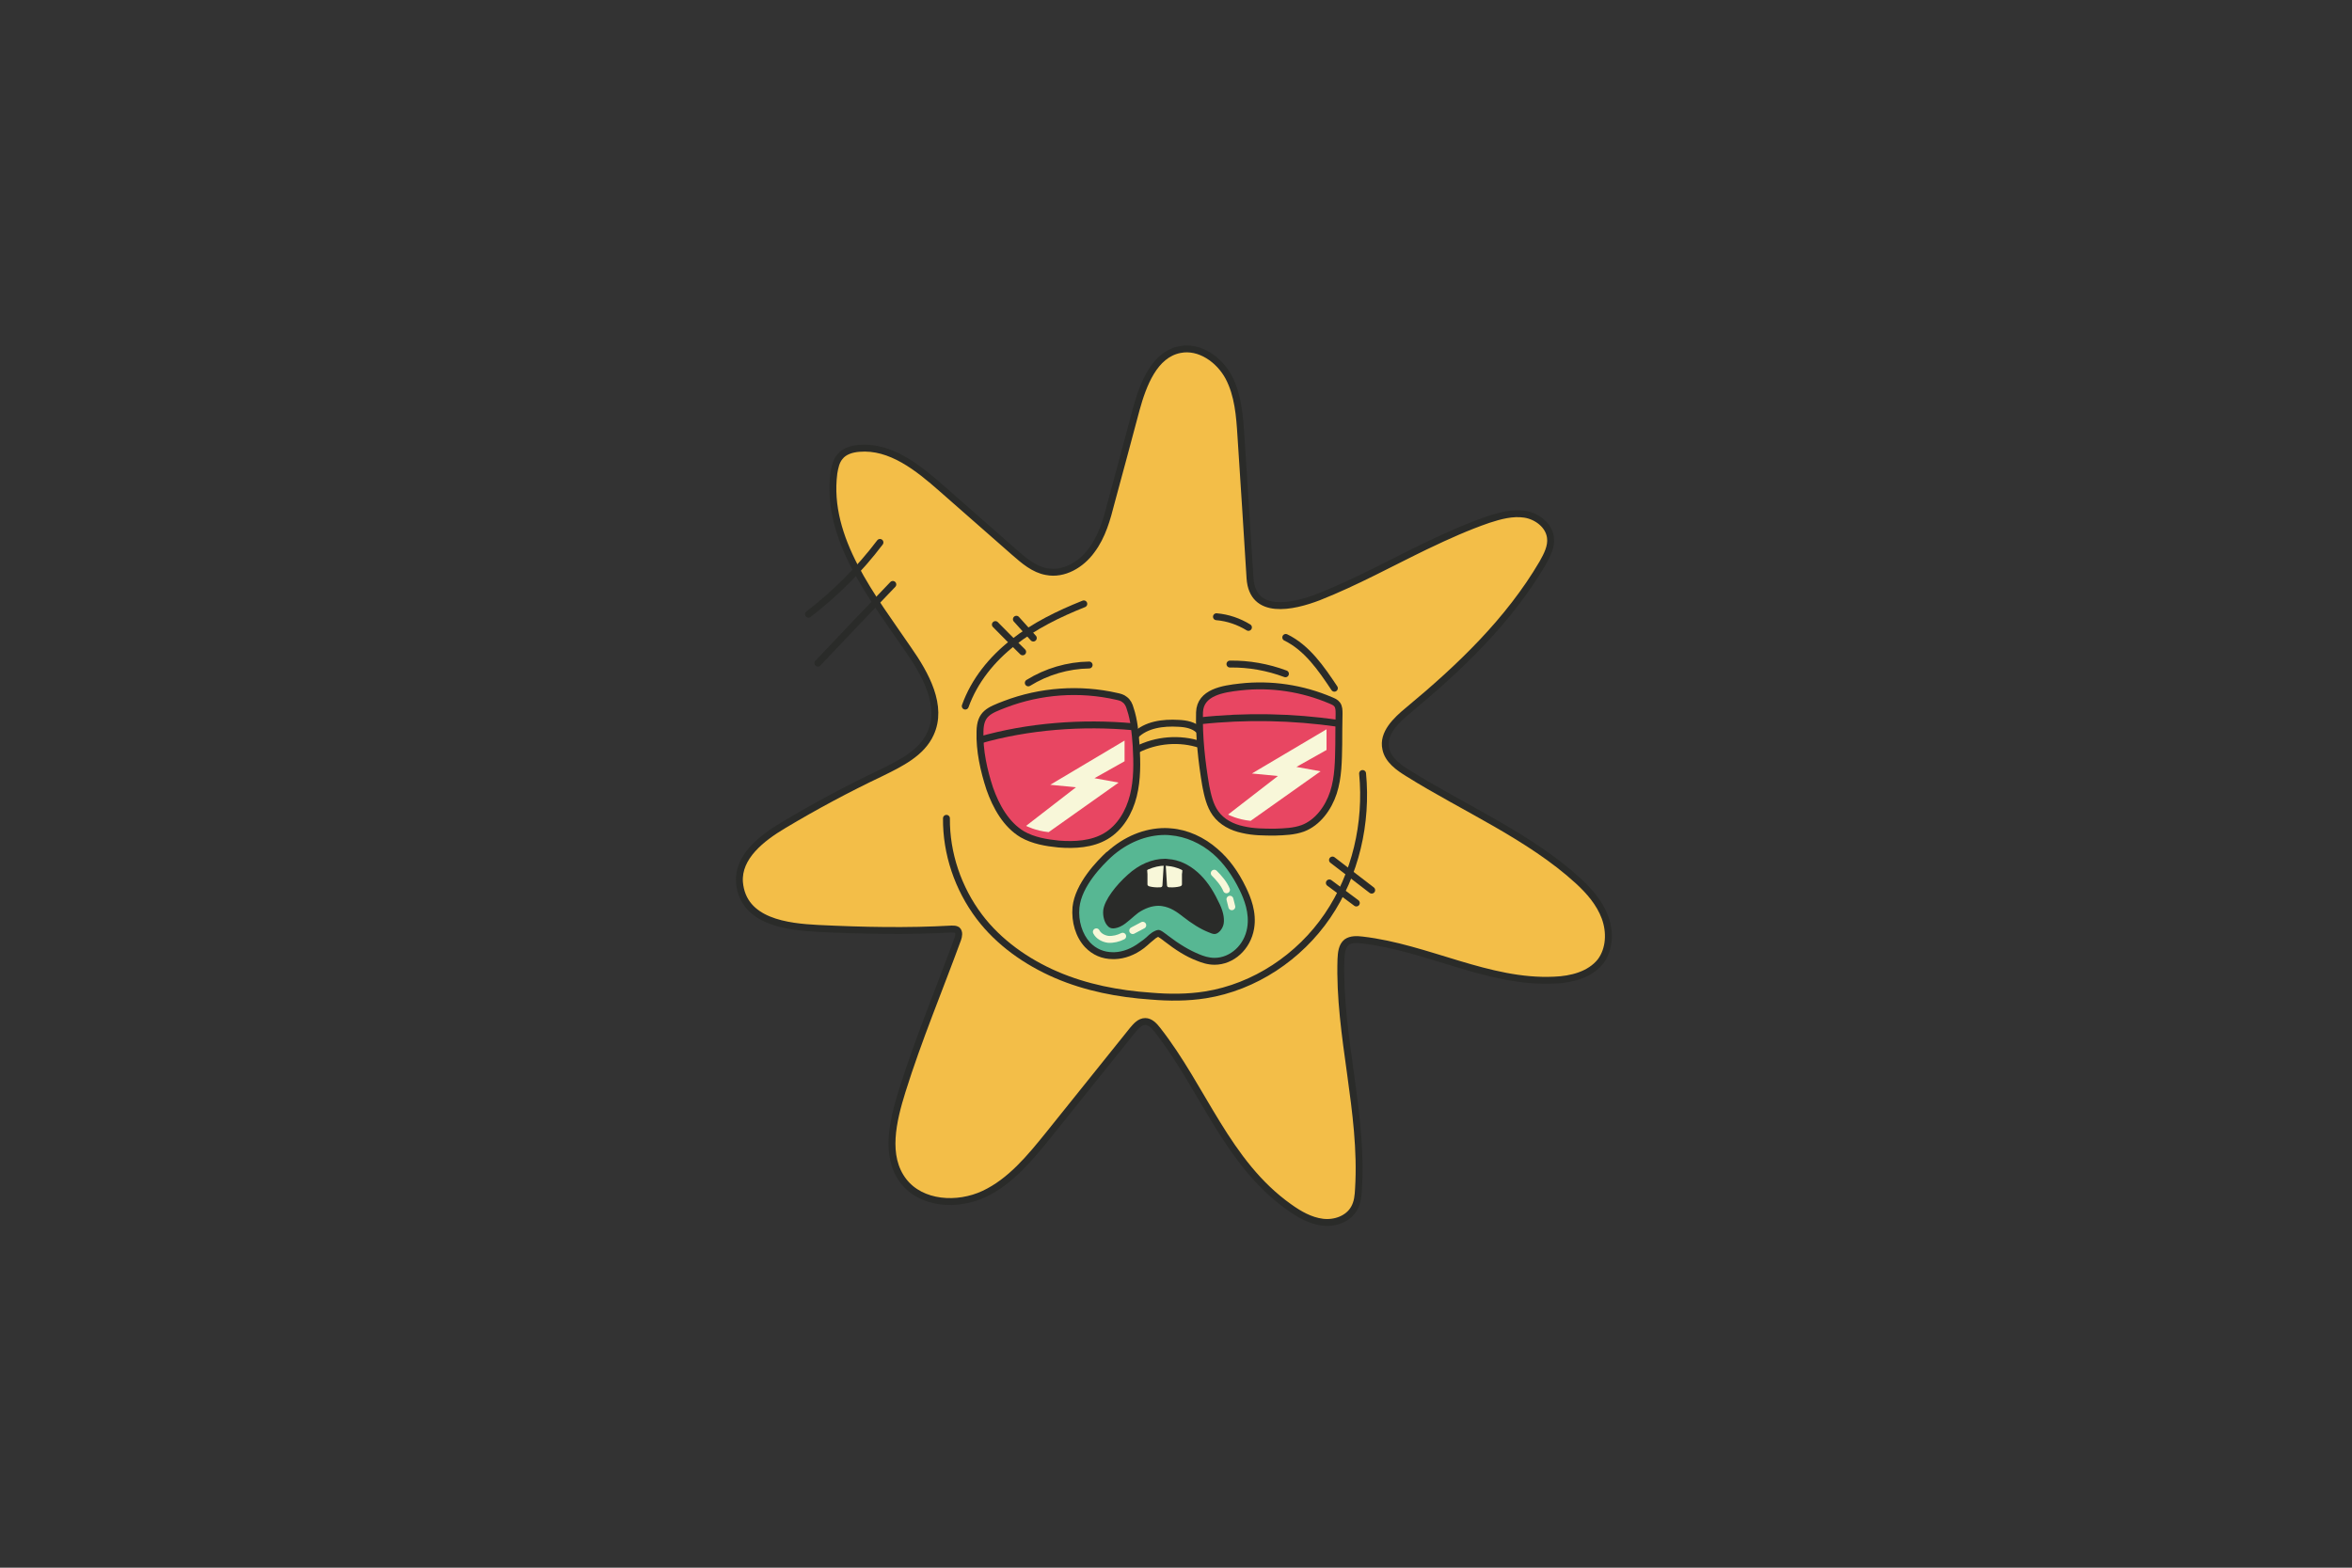 <svg version="1.2" xmlns="http://www.w3.org/2000/svg" viewBox="0 0 750 500" width="750" height="500"><rect x="0" y="0" width="750" height="500" fill="#333333" stroke="none"/><defs><clipPath clipPathUnits="userSpaceOnUse" id="cp1"><path d="m0 0h750v500h-750z"/></clipPath></defs><style>.a{fill:#f3be48;stroke:#2a2b29;stroke-miterlimit:10;stroke-width:2.2}.b{fill:#e84662;stroke:#2a2b29;stroke-miterlimit:10;stroke-width:2.2}.c{fill:none;stroke:#2a2b29;stroke-miterlimit:10;stroke-width:2.2}.d{fill:#f8f7d9}.e{fill:#2a2b29}.f{fill:#57b793}.g{fill:none;stroke:#2a2b29;stroke-linecap:round;stroke-miterlimit:10;stroke-width:2.2}.h{fill:none;stroke:#f8f7d9;stroke-linecap:round;stroke-miterlimit:10;stroke-width:2.2}.i{fill:none;stroke:#2a2b29;stroke-linecap:round;stroke-linejoin:round;stroke-width:2.2}</style><g clip-path="url(#cp1)"><path class="a" d="m455.2 173.9c-11.6 5.6-22.8 11.8-34.7 16.5-8.3 3.2-21.1 6-21.9-6q-1.4-22.7-2.9-45.4c-0.4-6.4-0.9-13-3.9-18.7-3-5.6-9.3-10.1-15.6-8.8-8.1 1.6-11.7 11.1-13.9 19.1q-3.9 14.7-7.9 29.4c-1.4 5.5-2.9 11-6.3 15.5-3.3 4.6-8.9 7.9-14.4 6.8-4-0.7-7.2-3.5-10.3-6.2q-11.5-10.1-23-20.2c-7.6-6.7-16.4-13.8-26.5-12.9-2.3 0.2-4.7 0.9-6.1 2.7-1.2 1.4-1.6 3.4-1.9 5.2-2.7 21 12.6 39.9 23.7 56.2 5.6 8 11.2 18.1 7.1 26.9-2.8 6.2-9.6 9.5-15.7 12.5q-16 7.6-31.2 16.7c-6.9 4.1-14.6 10.1-14 18.2 1.1 12.7 15.4 14.2 25 14.7 14.3 0.7 28.4 1 42.7 0.2 0.6 0 1.2 0 1.7 0.3 0.8 0.7 0.5 2 0.2 2.9-5.9 16.1-12.6 32.1-17.7 48.4-3 9.6-5.7 20.9 0.4 28.8 5.7 7.4 17.2 8.1 25.7 4.1 8.5-4 14.7-11.6 20.6-18.9q13.4-16.7 26.8-33.4c1.1-1.3 2.3-2.7 4-2.7 1.6 0 2.9 1.4 3.9 2.7 14.6 18.6 22.1 42.4 42 56.5 3.2 2.3 6.7 4.3 10.6 4.8 3.9 0.5 8.2-1 10.1-4.4 1.1-1.9 1.3-4.1 1.4-6.3 1.5-24.5-6.4-48.7-5.6-73.2 0.1-2 0.3-4.2 1.8-5.4 1.4-1 3.3-0.9 5-0.7 20.8 2.4 40.3 13.8 61.2 12.8 5.5-0.2 11.4-1.7 14.8-6 2.9-3.9 3.1-9.4 1.4-14-1.7-4.6-5-8.4-8.6-11.7-15.4-14.1-36.5-23.2-54.1-34.2-3.1-1.9-6.5-4.3-7.2-7.9-1.1-4.9 3.3-9.1 7.2-12.3 16.4-13.6 32-28.5 42.8-46.9 1.4-2.5 2.9-5.3 2.5-8.2-0.5-3.9-4.3-6.8-8.2-7.4-3.9-0.6-7.9 0.5-11.6 1.7-6.7 2.3-13.1 5.2-19.4 8.2z"/><path class="b" d="m356.1 222.1c0.9 0.2 1.8 0.4 2.5 1 1 0.7 1.5 1.8 1.8 2.9 1.3 3.8 1.6 7.9 1.9 11.9 0.3 5.3 0.4 10.7-0.9 15.9-1.3 5.2-4.2 10.2-8.8 12.9-4.4 2.6-9.9 2.9-15 2.5-4-0.4-8.1-1.1-11.6-3.1-5.2-3.1-8.4-8.9-10.4-14.6-1.9-5.8-3.3-12.1-3.1-18.2 0.1-5.7 2.8-6.7 8-8.7 11.3-4.3 23.8-5.2 35.6-2.5z"/><path class="b" d="m384.5 250.7c0.6 3 1.3 6.2 3.1 8.7 2 2.8 5.3 4.5 8.7 5.2 3.4 0.8 6.8 0.8 10.3 0.8 3-0.1 6-0.2 8.8-1.2 4.8-1.8 8.2-6.5 9.8-11.4 1.6-4.9 1.6-10.2 1.7-15.4q0-4.9 0.1-9.7c0-1.1 0-2.2-0.6-3-0.5-0.7-1.3-1-2-1.3-9.1-3.9-19.1-5.4-28.9-4.3-5.5 0.6-12.8 1.7-13 8.1-0.2 7.8 0.7 15.8 2 23.5z"/><path fill-rule="evenodd" class="c" d="m362.5 239.1c6.2-3.2 13.7-3.8 20.3-1.6"/><path fill-rule="evenodd" class="c" d="m362 234.6c3.4-3.5 8.9-4.2 13.8-3.9 2.4 0.1 4.9 0.6 6.5 2.2"/><path fill-rule="evenodd" class="c" d="m312.2 236.1c15.6-4.5 33-5.8 49.2-4.3"/><path fill-rule="evenodd" class="c" d="m382.6 229.9c14.6-1.6 29.5-1.3 44.1 0.8"/><path class="d" d="m358.6 236.2l-23.7 14.1 8.2 0.8-15.9 12.3c0 0 3 1.6 7.2 2l22.3-15.8-7.7-1.4 9.6-5.4z"/><path class="d" d="m423 232.6l-23.8 14.1 8.3 0.8-15.9 12.3c0 0 3 1.6 7.2 2l22.3-15.8-7.7-1.4 9.6-5.4z"/><path class="e" d="m357 276.1c4.3-3.9 10.1-6.4 15.9-5.9 4.2 0.3 8.3 2.3 11.5 5.1 3.2 2.8 5.6 6.4 7.5 10.3 1.4 3 2.6 6.3 2.1 9.6-0.6 3.3-3.3 6.5-6.7 6.5-1.1 0-2.3-0.4-3.4-0.8-3.3-1.4-6.4-3.4-9.2-5.6-1.4-1.1-2.9-2.3-4.6-2.5-1.8-0.2-3.5 0.5-4.9 1.5-1.4 1-2.6 2.2-4 3.3-1.8 1.3-3.8 2.2-5.9 2.3-5.4 0.2-7.7-5.3-7.3-10 0.5-4.9 5.5-10.6 9-13.8z"/><path class="f" d="m387.3 305.5c-1.9 0-3.6-0.6-4.8-1.1-3.2-1.3-6.4-3.2-10.2-6.1l-0.1-0.1c-0.9-0.7-2-1.5-2.6-1.6-0.5-0.1-1.4 0.2-2.2 0.8-0.6 0.4-1.2 1-1.9 1.6-0.6 0.5-1.3 1.1-2.1 1.6-2.5 1.9-5.3 3-8 3.1-3.1 0.2-5.7-0.9-7.8-3.1-2.5-2.7-3.8-6.9-3.4-11.1 0.7-6.9 7.4-13.6 10.2-16.2q0 0 0 0c5.5-5 12.3-7.5 18.8-6.9 4.8 0.4 9.7 2.5 13.7 6 3.3 2.9 6.1 6.8 8.4 11.5 1.4 2.9 3.2 7.3 2.4 12-0.9 5.5-5.4 9.6-10.4 9.6q0 0 0 0zm-17.9-16.6q0.6 0 1.2 0.1c2.7 0.4 4.7 1.9 6.3 3.1l0.1 0.1c3.2 2.5 5.8 4.1 8.3 5.1 0.7 0.3 1.4 0.6 2 0.6q0 0 0 0c1.2 0 2.6-1.6 2.9-3.3 0.3-1.9-0.2-4.3-1.7-7.3-1.9-3.8-4.1-6.9-6.6-9.1-2.8-2.5-6.1-4-9.3-4.2-4.4-0.4-9.1 1.4-13 5-3.7 3.3-7.4 8-7.8 11.3-0.2 1.9 0.4 4 1.4 5 0.5 0.6 1.1 0.8 1.9 0.8 1.5-0.1 2.9-0.9 3.8-1.6q0.8-0.6 1.6-1.3c0.8-0.7 1.6-1.4 2.5-2.1 2.1-1.4 4.3-2.2 6.4-2.2z"/><path class="d" d="m365.9 281.9c0 0.2 0 0.4 0.1 0.5 0.2 0.2 0.3 0.2 0.5 0.3q1.6 0.4 3.3 0.3c0.2 0 0.4 0 0.6-0.1 0.3-0.2 0.3-0.6 0.3-0.9q0.2-3.3 0.4-6.5c0-0.1 0-0.2-0.1-0.3 0 0-0.1 0-0.2 0-1.3 0.1-3.8 0.2-4.7 1.3-0.5 0.5-0.2 1.6-0.2 2.3q0 1.5 0 3.1z"/><path class="d" d="m376.9 281.9c0 0.2 0 0.4-0.1 0.5-0.2 0.2-0.3 0.2-0.5 0.3q-1.6 0.4-3.3 0.3c-0.2 0-0.4 0-0.6-0.1-0.3-0.2-0.3-0.6-0.3-0.9q-0.2-3.3-0.4-6.5c0-0.1 0-0.2 0.1-0.3 0 0 0.1 0 0.2 0 1.3 0.1 3.8 0.2 4.7 1.3 0.5 0.5 0.3 1.6 0.2 2.3q0 1.5 0 3.1z"/><path class="f" d="m387.3 306.6c-2.1 0-3.9-0.6-5.2-1.2-3.3-1.3-6.5-3.2-10.4-6.2l-0.2-0.1c-0.6-0.5-1.7-1.4-2.1-1.4-0.1 0-0.6 0.1-1.4 0.6-0.6 0.4-1.2 1-1.8 1.5-0.6 0.6-1.3 1.1-2.1 1.7-2.7 2-5.7 3.2-8.6 3.3q-0.3 0-0.6 0c-3.1 0-5.9-1.2-8.1-3.5-2.8-2.9-4.1-7.4-3.7-11.9 0.8-7.3 7.7-14.2 10.6-16.9 5.2-4.7 11.5-7.3 17.8-7.3q0.9 0 1.8 0.1c5 0.4 10.1 2.6 14.3 6.3 3.4 3 6.4 7 8.7 11.8 1.5 3.1 3.3 7.6 2.5 12.6-1 6.1-5.9 10.6-11.5 10.6q0 0 0 0zm-17.9-18.8q0.7 0 1.3 0.1c3 0.4 5.2 2.1 6.9 3.4l0.1 0.1c3.1 2.4 5.6 3.9 8.1 4.9 0.2 0.1 1.1 0.5 1.5 0.5 0.6 0 1.6-1.1 1.8-2.4 0.3-1.7-0.2-3.8-1.6-6.7-1.8-3.6-3.9-6.6-6.4-8.7-2.6-2.3-5.7-3.7-8.6-3.9q-0.5-0.1-1-0.1c-3.8 0-7.9 1.8-11.2 4.8-4.1 3.7-7.1 8.1-7.4 10.6-0.1 1.6 0.3 3.4 1.1 4.2 0.2 0.3 0.5 0.4 0.9 0.4h0.2c1.1-0.1 2.3-0.8 3.1-1.4q0.8-0.5 1.6-1.3c0.8-0.7 1.6-1.4 2.6-2.1 2.3-1.5 4.7-2.4 7-2.4z"/><path class="e" d="m371.5 264.1c-6.6 0-13.1 2.7-18.5 7.6q-0.1 0-0.1 0c-3 2.8-10.1 10-10.9 17.6-0.4 4.8 1 9.6 4 12.8 2.4 2.5 5.4 3.8 8.9 3.8q0.3 0 0.6 0c3.2-0.1 6.4-1.3 9.3-3.5 0.8-0.6 1.4-1.2 2.1-1.8 0.6-0.5 1.2-1 1.7-1.4q0.5-0.3 0.7-0.4c0.5 0.3 1.2 0.8 1.6 1.1l0.1 0.1c4 3.1 7.2 5.1 10.6 6.4 1.5 0.6 3.4 1.3 5.7 1.3 6.1 0 11.5-4.9 12.6-11.5 0.9-5.3-1.1-10.1-2.6-13.2-2.4-5-5.4-9.1-9-12.2-4.3-3.8-9.6-6.2-14.9-6.6q-1-0.1-1.9-0.1zm0 2.2q0.8 0 1.7 0.1c4.8 0.4 9.7 2.5 13.7 6 3.3 2.9 6.1 6.8 8.4 11.5 1.4 2.9 3.2 7.3 2.4 12-0.9 5.5-5.4 9.6-10.4 9.6q0 0 0 0c-1.9 0-3.6-0.6-4.8-1.1-3.2-1.3-6.4-3.2-10.2-6.1l-0.1-0.1c-0.9-0.7-2-1.5-2.6-1.6q-0.1 0-0.2 0c-0.5 0-1.2 0.3-2 0.8-0.6 0.4-1.3 1-1.9 1.6-0.6 0.5-1.3 1.1-2.1 1.6-2.5 1.9-5.3 3-8 3.1q-0.2 0-0.5 0c-2.9 0-5.4-1.1-7.3-3.1-2.5-2.7-3.8-6.9-3.4-11.1 0.7-6.9 7.4-13.6 10.2-16.2q0 0 0 0c5-4.5 11.1-7 17.1-7zm-16.6 29.8q0.1 0 0.2 0c1.5-0.1 2.9-0.9 3.8-1.6q0.8-0.6 1.6-1.3c0.8-0.7 1.6-1.4 2.5-2.1 2.1-1.4 4.3-2.2 6.4-2.2q0.6 0 1.2 0.1c2.7 0.4 4.7 1.9 6.3 3.1l0.1 0.1c3.2 2.5 5.8 4.1 8.3 5.1 0.7 0.3 1.4 0.6 2 0.6q0 0 0 0c1.2 0 2.6-1.6 2.9-3.3 0.3-1.9-0.2-4.3-1.8-7.3-1.8-3.8-4-6.9-6.5-9.1-2.8-2.5-6.1-4-9.3-4.2q-0.6-0.1-1.1-0.1c-4.1 0-8.3 1.8-11.9 5.1-3.7 3.3-7.4 8-7.8 11.3-0.2 1.9 0.4 4 1.4 5 0.4 0.5 1 0.8 1.7 0.8zm-0.1-2.2q0 0 0-0.1c-0.5-0.5-0.9-1.9-0.8-3.3 0.2-2.3 3.2-6.4 7-9.9 3.2-2.8 7-4.5 10.5-4.5q0.4 0 0.9 0.1c2.7 0.2 5.6 1.5 8 3.6 2.3 2.1 4.4 4.9 6.1 8.4 1.2 2.6 1.8 4.6 1.5 6.1-0.1 0.6-0.5 1.2-0.8 1.4-0.1-0.1-0.4-0.2-1-0.4-2.4-1-4.8-2.4-7.8-4.8l-0.2-0.1c-1.7-1.3-4-3.1-7.3-3.6q-0.8-0.1-1.5-0.1c-2.5 0-5.2 0.9-7.6 2.6-1.1 0.8-1.9 1.5-2.7 2.2q-0.9 0.7-1.5 1.3c-1 0.7-1.9 1.1-2.6 1.1h-0.1q-0.1 0-0.1 0z"/><path fill-rule="evenodd" class="g" d="m301.8 261c-0.1 11.2 3.7 22.4 10.5 31.4 6.2 8.2 15 14.4 24.5 18.5 9.5 4.1 19.9 6.1 30.2 6.8 5.8 0.5 11.7 0.5 17.4-0.4 15.7-2.5 30-12.1 38.9-25.2 9-13.2 12.7-29.6 11.2-45.4"/><path fill-rule="evenodd" class="g" d="m307.8 225.2c2.9-8.1 8.5-15 15.3-20.3 6.7-5.3 14.5-9.1 22.5-12.3"/><path fill-rule="evenodd" class="g" d="m410 203.3c6.8 3.3 11.3 9.9 15.5 16.2"/><path fill-rule="evenodd" class="g" d="m387.9 196.7c3.6 0.3 7.1 1.5 10.2 3.4"/><path fill-rule="evenodd" class="g" d="m327.9 217.8c5.8-3.6 12.6-5.6 19.4-5.7"/><path fill-rule="evenodd" class="g" d="m392.2 211.8c6-0.1 12.1 1 17.7 3.1"/><path fill-rule="evenodd" class="h" d="m349.6 297.2c0.7 1.4 2.3 2.2 3.8 2.4 1.6 0.1 3.2-0.3 4.6-1"/><path fill-rule="evenodd" class="h" d="m361.2 296.8q1.6-0.8 3.2-1.7"/><path fill-rule="evenodd" class="h" d="m387.2 278.5c1.4 1.4 3.1 3.3 3.9 5.3"/><path fill-rule="evenodd" class="h" d="m392.2 286.8q0.3 1.2 0.6 2.4"/><path fill-rule="evenodd" class="i" d="m423.9 281.6q4.3 3.2 8.6 6.4"/><path fill-rule="evenodd" class="i" d="m424.9 274.3q6.3 4.8 12.5 9.6"/><path fill-rule="evenodd" class="i" d="m317.4 199.2q4.3 4.4 8.7 8.7"/><path fill-rule="evenodd" class="i" d="m324.1 197.5q2.7 3 5.4 6"/><path fill-rule="evenodd" class="i" d="m280.6 173c-6.5 8.6-14.2 16.3-22.8 22.9"/><path fill-rule="evenodd" class="i" d="m284.7 186.4q-12 12.5-23.9 25.1"/></g></svg>